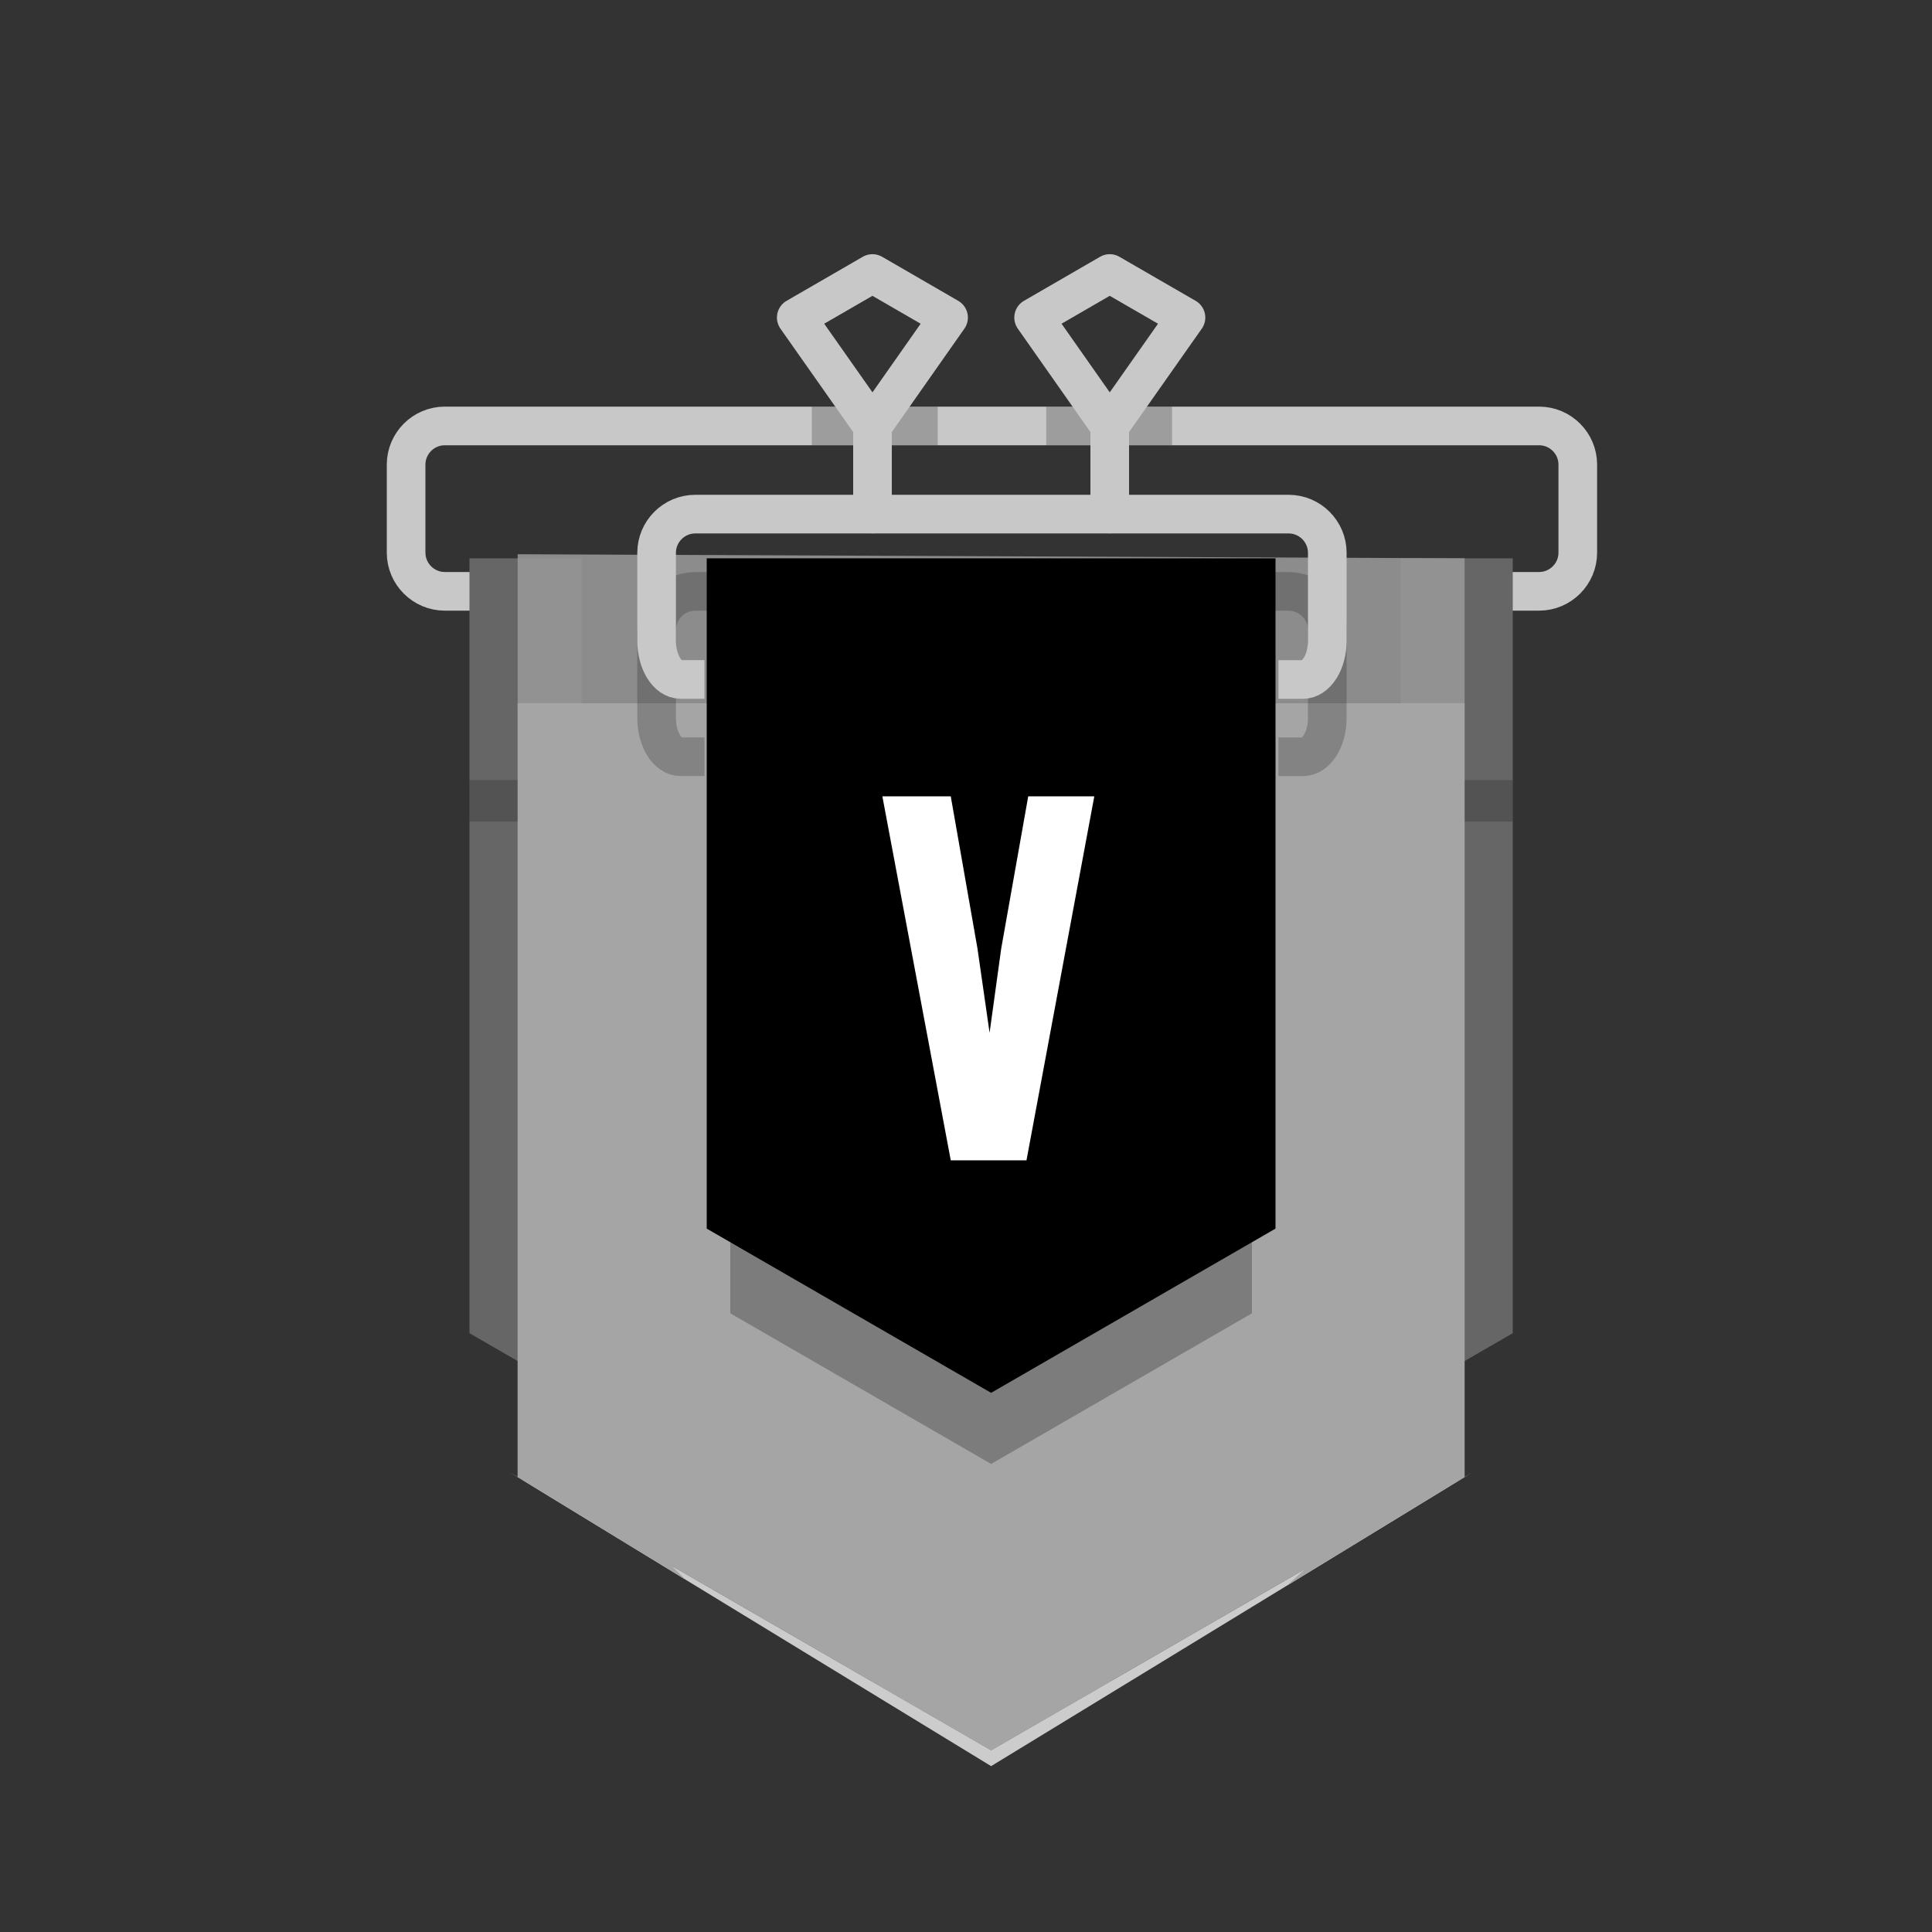 <?xml version="1.0" encoding="UTF-8" standalone="no"?>
<svg xmlns:dc="http://purl.org/dc/elements/1.1/" xmlns:cc="http://creativecommons.org/ns#" xmlns:rdf="http://www.w3.org/1999/02/22-rdf-syntax-ns#" xmlns:svg="http://www.w3.org/2000/svg" xmlns="http://www.w3.org/2000/svg" xmlns:xlink="http://www.w3.org/1999/xlink" id="svg1587" version="1.1" height="500" width="500">
  <rect width="100%" height="100%" fill="#333333" stroke="none"/>
  <defs id="defs1591"/>
  <symbol viewBox="-250.5 -250.36 501 501" id="a">
    <path id="path1537" stroke-linejoin="round" stroke-linecap="round" d="M141.83 99.3c5.5 0 10 4.5 10 10v22.8c0 5.5-4.5 10-10 10H-141.4c-5.5 0-10-4.5-10-10v-22.8c0-5.5 4.5-10 10-10h283.23z" stroke-miterlimit="10" stroke-width="10" stroke="#C8C8C8" fill="none"/>
    <path id="path1539" d="M-135-92.7L0-170.64 135-92.7v200.54h-270z" fill="#666"/>
    <path id="path1541" d="M122.53 107.84V70.38h-245.06v38.52" fill="#8C8C8C"/>
    <path id="path1543" d="M-122.53-129.9L0-200.64l122.53 70.74V70.38h-245.06z" fill="#A5A5A5"/>
    <path id="path1545" opacity=".25" d="M-122.53 39.7H-135v10.75h12.47zM135 39.7h-12.47v10.75H135z" fill="#231F20"/>
    <path id="path1547" d="M124.4-128.82L0-200.64l-124.4 71.82L0-204.74z" fill="#ccc"/>
    <path id="path1549" d="M-122.53-129.9l43.44-26.58-26.9 26.9V70.37h-16.53V-129.9zM106 70.38v-201.72l-29.52-26.73 46.04 28.16V70.37H106zM-30.7 70.38L0 88.1 30.7 70.4v-253.3L0-200.63l-30.7 17.73z" fill="#A5A5A5"/>
    <path id="path1551" opacity=".25" d="M-106 68.4v39.44h-16.53v-39.5m245.06 0v39.5H106v-39.8" fill="#A5A5A5"/>
    <path id="path1553" opacity=".25" stroke-linejoin="round" d="M74.36 56.48s2.84 0 6.32 0 6.32 4.5 6.32 10v22.8c0 5.5-4.5 10-10 10H-76.57c-5.5 0-10-4.5-10-10V66.5c0-5.5 2.8-10 6.2-10s6.18 0 6.18 0M46.83 142.1H14.26M-13.83 142.1H-46.4" stroke-miterlimit="10" stroke-width="10" stroke="#231F20" fill="none"/>
    <path id="path1555" stroke-linejoin="round" stroke-linecap="round" d="M-30.7 142.1v-22.8M30.7 142.1v-22.8" stroke-miterlimit="10" stroke-width="10" stroke="#C8C8C8" fill="none"/>
    <path id="path1557" stroke-linejoin="round" stroke-linecap="round" d="M-30.7 142.1l-19.73 28.05 19.72 11.4 19.7-11.4zM30.7 142.1L11 170.15l19.7 11.4 19.73-11.4z" stroke-miterlimit="10" stroke-width="10" stroke="#C8C8C8" fill="none"/>
    <path id="path1559" stroke-linejoin="round" d="M74.36 76.48s2.84 0 6.32 0 6.32 4.5 6.32 10v22.8c0 5.5-4.5 10-10 10H-76.57c-5.5 0-10-4.5-10-10V86.5c0-5.5 2.8-10 6.2-10s6.18 0 6.18 0" stroke-miterlimit="10" stroke-width="10" stroke="#C8C8C8" fill="none"/>
  </symbol>
  <symbol viewBox="-250.5 -250.5 501 501" id="b">
    <path id="path1562" opacity=".25" d="M67.5-87.55V37.03h-135V-87.55L0-126.53z"/>
    <path id="path1564" d="M73.6-65.63v173.47H-73.6V-65.63L0-108.13z"/>
    <g id="g1568" fill="#fff">
      <path id="path1566" d="M-45.02-47.67v93.9h17.7v-93.9h-17.7zM15.03-47.97l-17.7 94.2h17.7l6.9-39.3 3.15-21.9 3 21.75 7.05 39.45h17.1l-17.55-94.2H15.03z"/>
    </g>
    <path id="path1570" d="M135 99.25l-135 .1-135-.1v-222.1L0-200.77l135 77.94z" fill="none"/>
  </symbol>
  <symbol id="symbol1577" viewBox="-251.5 -251.36 503 503">
    <path id="path1573" d="M250-249.86h-500v500h500zM-250 250.14l500-500M250 250.14l-500-500" stroke-miterlimit="10" stroke-width="3" stroke="#231F20" fill="none"/>
    <path id="path1575" d="M-173.2 99.36L0 199.36l173.2-100v-200L0-200.64l-173.2 100z" stroke-miterlimit="10" stroke-width="10" stroke="#f00" fill="none"/>
  </symbol>
  <g id="g1585">
    <g id="g1583" transform="matrix(1 0 0 -1 256.5 252.334)">
      <use id="use1579" overflow="visible" xlink:href="#a" y="-250.36" x="-250.5" height="501" width="501"/>
      <use id="use1581" overflow="visible" xlink:href="#b" y="-250.5" x="-250.5" height="501" width="501"/>
    </g>
  </g>
  <rect y="203.749" x="207.862" height="105.242" width="104.868" id="rect2153" style="fill:#000000;fill-opacity:1;fill-rule:evenodd;stroke:none;stroke-width:0;stroke-miterlimit:4;stroke-dasharray:none;stroke-opacity:1"/>
  <path id="path4" style="fill:#ffffff" d="m 246.055,300.287 -17.7,-94.2 h 17.7 l 6.9,39.3 3.15,21.9 3,-21.75 7,-39.45 h 17.1 l -17.55,94.2 z"/>
</svg>